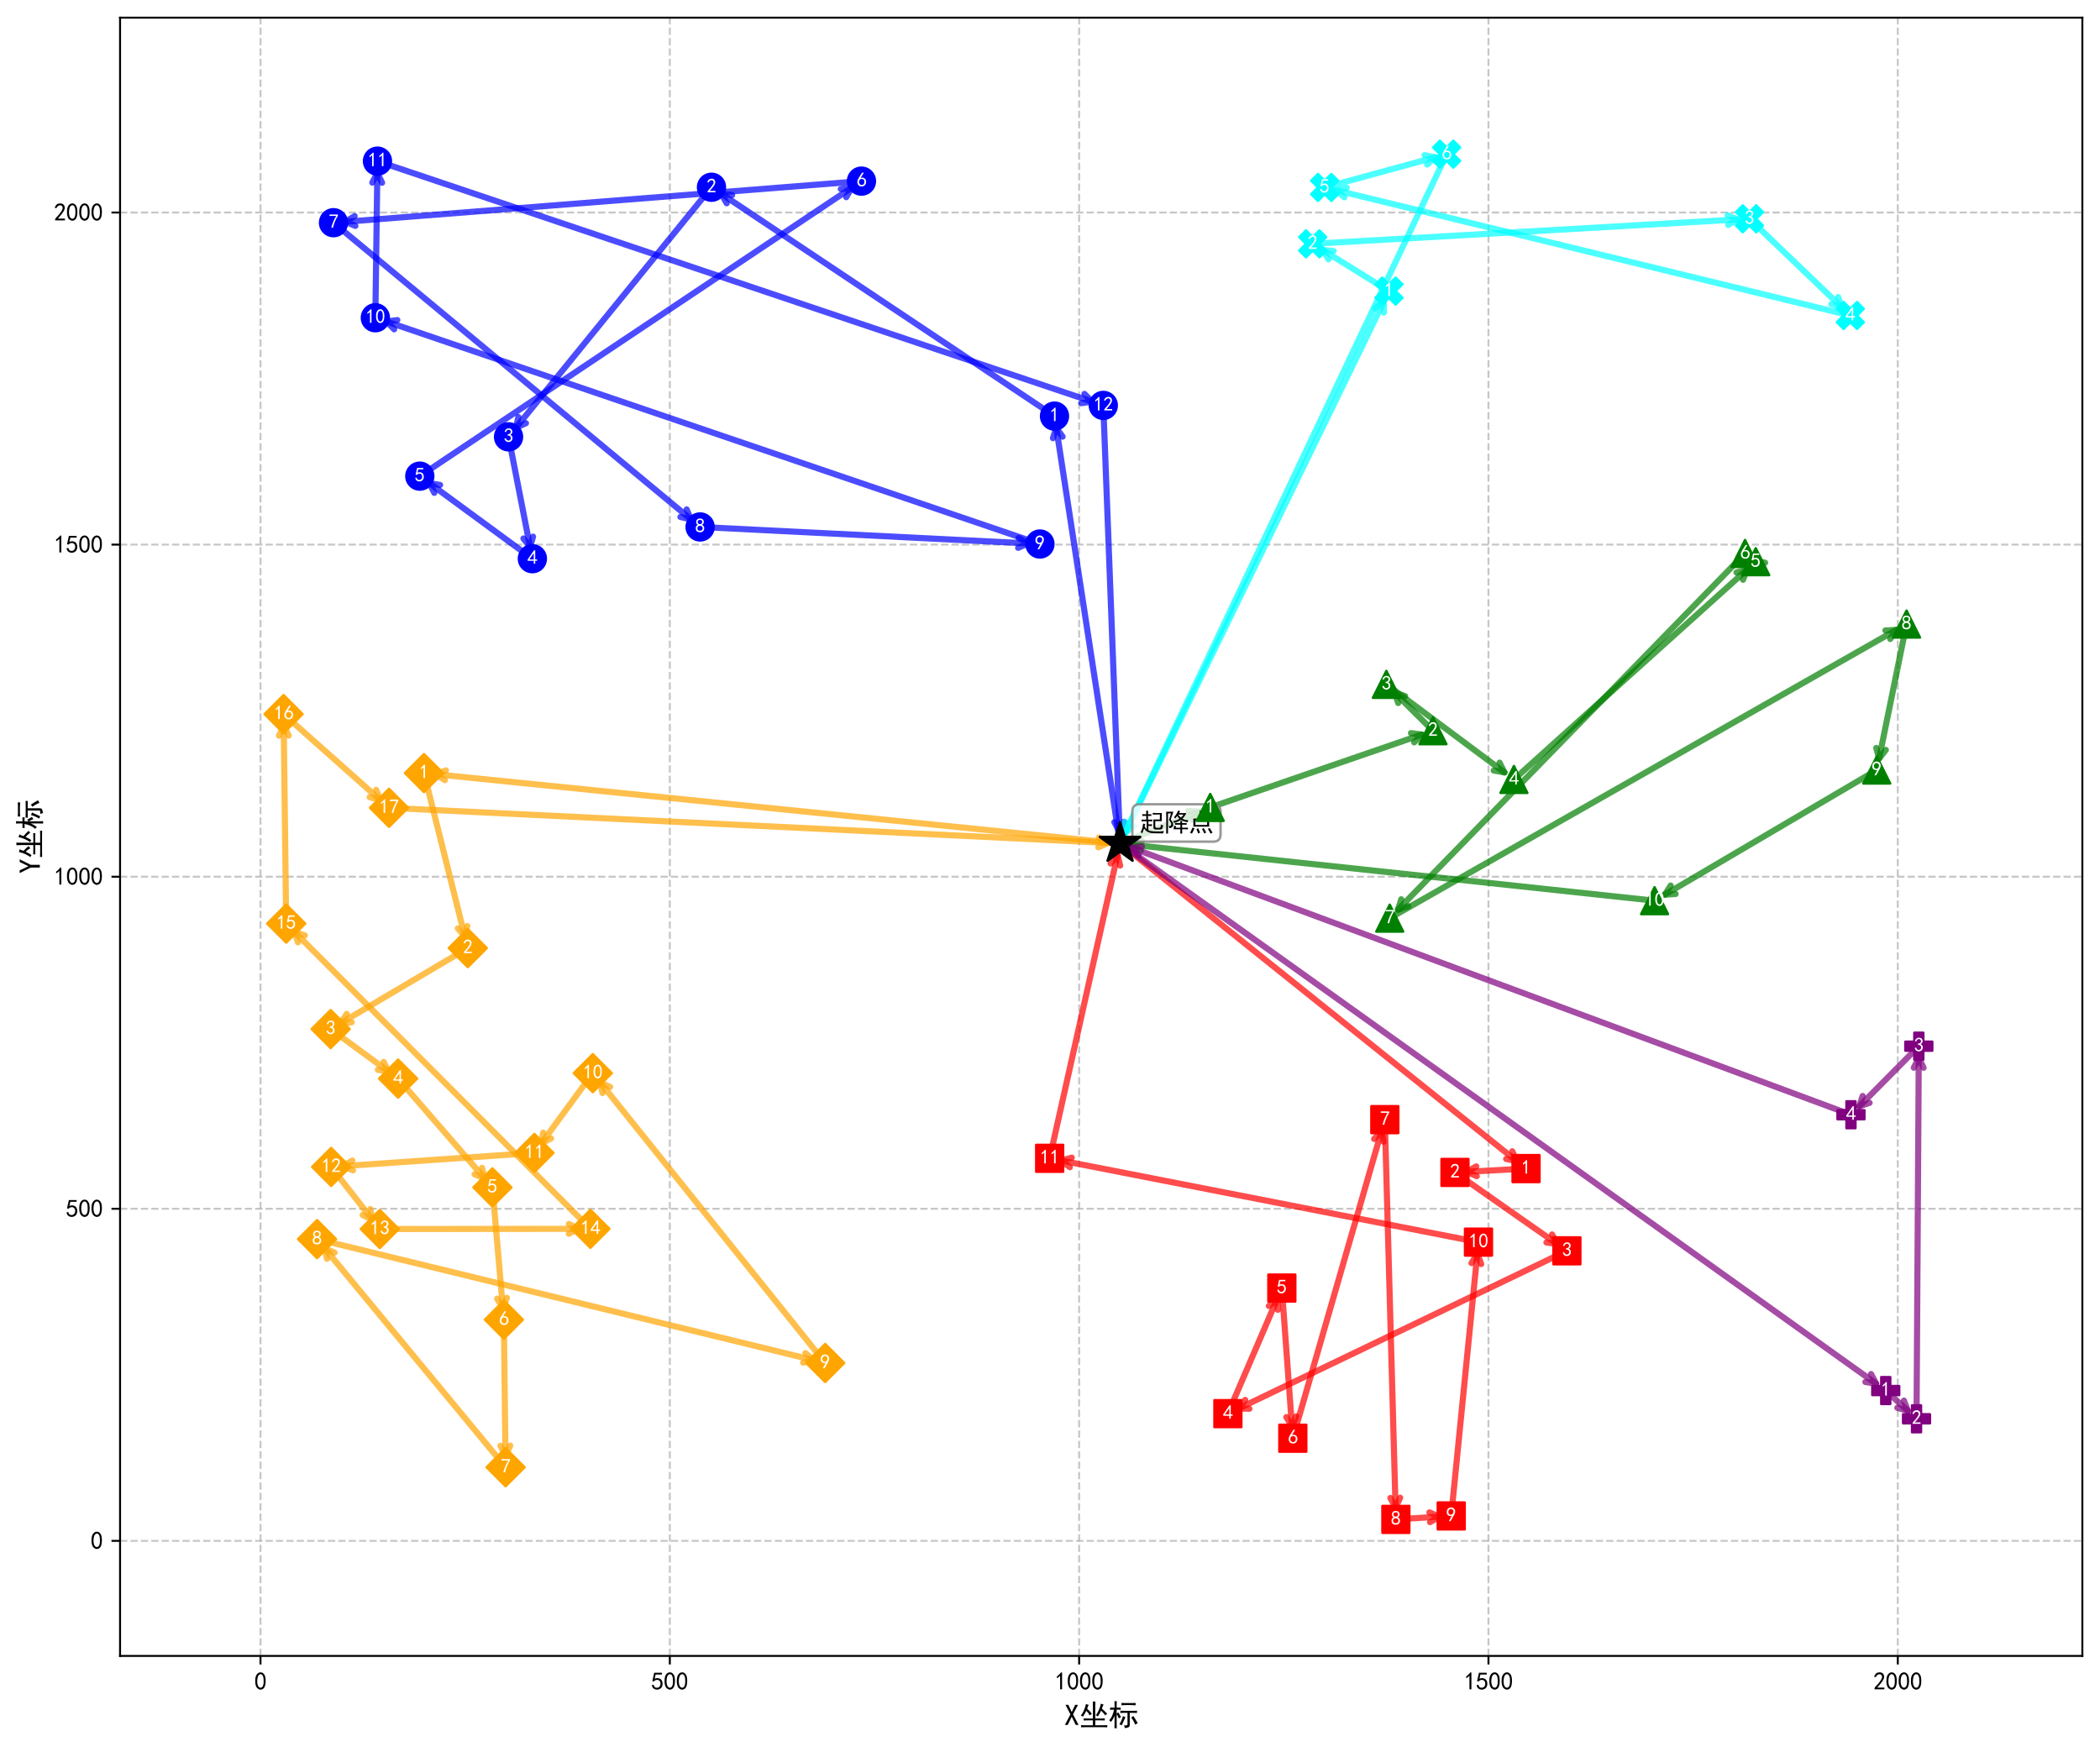<?xml version="1.0" encoding="utf-8" standalone="no"?>
<!DOCTYPE svg PUBLIC "-//W3C//DTD SVG 1.1//EN"
  "http://www.w3.org/Graphics/SVG/1.1/DTD/svg11.dtd">
<svg xmlns:xlink="http://www.w3.org/1999/xlink" width="856.765pt" height="712.77pt" viewBox="0 0 856.765 712.77" xmlns="http://www.w3.org/2000/svg" version="1.1">
 <defs>
  <style type="text/css">*{stroke-linejoin: round; stroke-linecap: butt}</style>
 </defs>
 <g id="figure_1">
  <g id="patch_1">
   <path d="M 0 712.77 
L 856.765 712.77 
L 856.765 0 
L 0 0 
z
" style="fill: #ffffff"/>
  </g>
  <g id="axes_1">
   <g id="patch_2">
    <path d="M 48.981 675.663 
L 849.565 675.663 
L 849.565 7.2 
L 48.981 7.2 
z
" style="fill: #ffffff"/>
   </g>
   <g id="matplotlib.axis_1">
    <g id="xtick_1">
     <g id="line2d_1">
      <path d="M 106.278 675.663 
L 106.278 7.2 
" clip-path="url(#pfc2e2bf912)" style="fill: none; stroke-dasharray: 2.96,1.28; stroke-dashoffset: 0; stroke: #b0b0b0; stroke-opacity: 0.7; stroke-width: 0.8"/>
     </g>
     <g id="line2d_2">
      <defs>
       <path id="m755bf0b0b1" d="M 0 0 
L 0 3.5 
" style="stroke: #000000; stroke-width: 0.8"/>
      </defs>
      <g>
       <use xlink:href="#m755bf0b0b1" x="106.278" y="675.663" style="stroke: #000000; stroke-width: 0.8"/>
      </g>
     </g>
     <g id="text_1">
      <!-- 0 -->
      <g transform="translate(103.778 689.538) scale(0.1 -0.1)">
       <defs>
        <path id="SimHei-30" d="M 225 2537 
Q 250 3200 412 3587 
Q 575 3975 875 4225 
Q 1175 4475 1612 4475 
Q 2050 4475 2375 4112 
Q 2700 3750 2800 3200 
Q 2900 2650 2862 1937 
Q 2825 1225 2612 775 
Q 2400 325 1975 150 
Q 1550 -25 1125 187 
Q 700 400 525 750 
Q 350 1100 275 1487 
Q 200 1875 225 2537 
z
M 750 2687 
Q 675 2000 800 1462 
Q 925 925 1212 700 
Q 1500 475 1800 612 
Q 2100 750 2237 1162 
Q 2375 1575 2375 2062 
Q 2375 2550 2337 2950 
Q 2300 3350 2112 3675 
Q 1925 4000 1612 4012 
Q 1300 4025 1062 3700 
Q 825 3375 750 2687 
z
" transform="scale(0.016)"/>
       </defs>
       <use xlink:href="#SimHei-30"/>
      </g>
     </g>
    </g>
    <g id="xtick_2">
     <g id="line2d_3">
      <path d="M 273.275 675.663 
L 273.275 7.2 
" clip-path="url(#pfc2e2bf912)" style="fill: none; stroke-dasharray: 2.96,1.28; stroke-dashoffset: 0; stroke: #b0b0b0; stroke-opacity: 0.7; stroke-width: 0.8"/>
     </g>
     <g id="line2d_4">
      <g>
       <use xlink:href="#m755bf0b0b1" x="273.275" y="675.663" style="stroke: #000000; stroke-width: 0.8"/>
      </g>
     </g>
     <g id="text_2">
      <!-- 500 -->
      <g transform="translate(265.775 689.538) scale(0.1 -0.1)">
       <defs>
        <path id="SimHei-35" d="M 550 1325 
Q 725 650 1150 575 
Q 1575 500 1837 662 
Q 2100 825 2212 1087 
Q 2325 1350 2312 1675 
Q 2300 2000 2137 2225 
Q 1975 2450 1725 2525 
Q 1475 2600 1162 2525 
Q 850 2450 650 2175 
L 225 2225 
Q 275 2375 700 4375 
L 2675 4375 
L 2675 3925 
L 1075 3925 
Q 950 3250 825 2850 
Q 1200 3025 1525 3012 
Q 1850 3000 2150 2862 
Q 2450 2725 2587 2487 
Q 2725 2250 2787 2012 
Q 2850 1775 2837 1500 
Q 2825 1225 2725 937 
Q 2625 650 2425 462 
Q 2225 275 1937 162 
Q 1650 50 1275 75 
Q 900 100 562 350 
Q 225 600 100 1200 
L 550 1325 
z
" transform="scale(0.016)"/>
       </defs>
       <use xlink:href="#SimHei-35"/>
       <use xlink:href="#SimHei-30" x="50"/>
       <use xlink:href="#SimHei-30" x="100"/>
      </g>
     </g>
    </g>
    <g id="xtick_3">
     <g id="line2d_5">
      <path d="M 440.272 675.663 
L 440.272 7.2 
" clip-path="url(#pfc2e2bf912)" style="fill: none; stroke-dasharray: 2.96,1.28; stroke-dashoffset: 0; stroke: #b0b0b0; stroke-opacity: 0.7; stroke-width: 0.8"/>
     </g>
     <g id="line2d_6">
      <g>
       <use xlink:href="#m755bf0b0b1" x="440.272" y="675.663" style="stroke: #000000; stroke-width: 0.8"/>
      </g>
     </g>
     <g id="text_3">
      <!-- 1000 -->
      <g transform="translate(430.272 689.538) scale(0.1 -0.1)">
       <defs>
        <path id="SimHei-31" d="M 1400 3600 
Q 1075 3275 575 2975 
L 575 3450 
Q 1200 3875 1600 4450 
L 1900 4450 
L 1900 150 
L 1400 150 
L 1400 3600 
z
" transform="scale(0.016)"/>
       </defs>
       <use xlink:href="#SimHei-31"/>
       <use xlink:href="#SimHei-30" x="50"/>
       <use xlink:href="#SimHei-30" x="100"/>
       <use xlink:href="#SimHei-30" x="150"/>
      </g>
     </g>
    </g>
    <g id="xtick_4">
     <g id="line2d_7">
      <path d="M 607.269 675.663 
L 607.269 7.2 
" clip-path="url(#pfc2e2bf912)" style="fill: none; stroke-dasharray: 2.96,1.28; stroke-dashoffset: 0; stroke: #b0b0b0; stroke-opacity: 0.7; stroke-width: 0.8"/>
     </g>
     <g id="line2d_8">
      <g>
       <use xlink:href="#m755bf0b0b1" x="607.269" y="675.663" style="stroke: #000000; stroke-width: 0.8"/>
      </g>
     </g>
     <g id="text_4">
      <!-- 1500 -->
      <g transform="translate(597.269 689.538) scale(0.1 -0.1)">
       <use xlink:href="#SimHei-31"/>
       <use xlink:href="#SimHei-35" x="50"/>
       <use xlink:href="#SimHei-30" x="100"/>
       <use xlink:href="#SimHei-30" x="150"/>
      </g>
     </g>
    </g>
    <g id="xtick_5">
     <g id="line2d_9">
      <path d="M 774.266 675.663 
L 774.266 7.2 
" clip-path="url(#pfc2e2bf912)" style="fill: none; stroke-dasharray: 2.96,1.28; stroke-dashoffset: 0; stroke: #b0b0b0; stroke-opacity: 0.7; stroke-width: 0.8"/>
     </g>
     <g id="line2d_10">
      <g>
       <use xlink:href="#m755bf0b0b1" x="774.266" y="675.663" style="stroke: #000000; stroke-width: 0.8"/>
      </g>
     </g>
     <g id="text_5">
      <!-- 2000 -->
      <g transform="translate(764.266 689.538) scale(0.1 -0.1)">
       <defs>
        <path id="SimHei-32" d="M 300 250 
Q 325 625 650 925 
Q 975 1225 1475 1862 
Q 1975 2500 2125 2850 
Q 2275 3200 2237 3450 
Q 2200 3700 2000 3862 
Q 1800 4025 1537 4000 
Q 1275 3975 1037 3800 
Q 800 3625 675 3275 
L 200 3350 
Q 400 3925 712 4187 
Q 1025 4450 1450 4475 
Q 1700 4500 1900 4462 
Q 2100 4425 2312 4287 
Q 2525 4150 2662 3875 
Q 2800 3600 2762 3212 
Q 2725 2825 2375 2287 
Q 2025 1750 1025 600 
L 2825 600 
L 2825 150 
L 300 150 
L 300 250 
z
" transform="scale(0.016)"/>
       </defs>
       <use xlink:href="#SimHei-32"/>
       <use xlink:href="#SimHei-30" x="50"/>
       <use xlink:href="#SimHei-30" x="100"/>
       <use xlink:href="#SimHei-30" x="150"/>
      </g>
     </g>
    </g>
    <g id="text_6">
     <!-- X坐标 -->
     <g transform="translate(434.273 704.07) scale(0.12 -0.12)">
      <defs>
       <path id="SimHei-58" d="M 3000 125 
L 2400 125 
L 1550 1875 
L 700 125 
L 100 125 
L 1275 2375 
L 225 4400 
L 825 4400 
L 1550 2850 
L 2275 4400 
L 2875 4400 
L 1825 2375 
L 3000 125 
z
" transform="scale(0.016)"/>
       <path id="SimHei-5750" d="M 3450 5100 
Q 3425 4675 3425 4150 
L 3425 1500 
L 4550 1500 
Q 4975 1500 5450 1525 
L 5450 1075 
Q 5000 1100 4500 1100 
L 3425 1100 
L 3425 50 
L 5075 50 
Q 5500 50 5975 75 
L 5975 -375 
Q 5525 -350 5075 -350 
L 1475 -350 
Q 925 -350 400 -375 
L 400 75 
Q 925 50 1475 50 
L 2925 50 
L 2925 1100 
L 2050 1100 
Q 1450 1100 950 1075 
L 950 1525 
Q 1450 1500 2050 1500 
L 2925 1500 
L 2925 4150 
Q 2925 4675 2900 5100 
L 3450 5100 
z
M 5200 4450 
Q 5050 4250 4825 3600 
Q 5200 3300 5975 2500 
Q 5775 2400 5575 2150 
Q 5075 2800 4650 3150 
Q 4375 2500 3975 1925 
Q 3725 2125 3525 2200 
Q 3875 2575 4212 3362 
Q 4550 4150 4600 4650 
Q 4900 4525 5200 4450 
z
M 350 2150 
Q 600 2375 950 3087 
Q 1300 3800 1450 4575 
Q 1625 4475 2050 4400 
Q 1950 4275 1862 4050 
Q 1775 3825 1700 3575 
Q 2400 2950 2700 2475 
Q 2425 2325 2250 2150 
Q 2025 2550 1887 2725 
Q 1750 2900 1500 3125 
Q 1250 2525 800 1875 
Q 575 2050 350 2150 
z
" transform="scale(0.016)"/>
       <path id="SimHei-6807" d="M 1275 4400 
Q 1275 4800 1250 5175 
L 1750 5175 
Q 1725 4825 1725 4400 
L 1725 3800 
Q 2125 3800 2575 3825 
L 2575 3350 
Q 2125 3375 1725 3375 
L 1725 2525 
Q 1900 2650 2075 2800 
Q 2400 2275 2650 1775 
Q 2375 1650 2175 1500 
Q 2025 2000 1725 2425 
L 1725 475 
Q 1725 -50 1750 -575 
L 1250 -575 
Q 1275 -25 1275 475 
L 1275 2100 
Q 1025 1400 500 750 
Q 350 950 125 1125 
Q 550 1550 812 2187 
Q 1075 2825 1150 3375 
Q 675 3375 325 3325 
L 325 3825 
Q 800 3800 1275 3800 
L 1275 4400 
z
M 5175 3125 
Q 5675 3125 6050 3150 
L 6050 2675 
Q 5675 2700 5275 2700 
L 4500 2700 
L 4500 175 
Q 4500 -225 4275 -350 
Q 4050 -475 3475 -550 
Q 3425 -250 3275 25 
Q 3775 25 3900 62 
Q 4025 100 4025 350 
L 4025 2700 
L 3400 2700 
Q 2775 2700 2500 2650 
L 2500 3150 
Q 2825 3125 3400 3125 
L 5175 3125 
z
M 4900 4775 
Q 5425 4775 5750 4800 
L 5750 4300 
Q 5275 4350 4750 4350 
L 3525 4350 
Q 3125 4350 2750 4300 
L 2750 4800 
Q 3100 4775 3525 4775 
L 4900 4775 
z
M 5275 2025 
Q 5825 1175 6200 500 
Q 5925 375 5650 200 
Q 5375 925 4825 1725 
Q 5075 1850 5275 2025 
z
M 3600 1775 
Q 3500 1625 3225 975 
Q 2950 325 2800 50 
Q 2575 175 2300 275 
Q 2625 775 2787 1187 
Q 2950 1600 3050 2000 
Q 3325 1875 3600 1775 
z
" transform="scale(0.016)"/>
      </defs>
      <use xlink:href="#SimHei-58"/>
      <use xlink:href="#SimHei-5750" x="50"/>
      <use xlink:href="#SimHei-6807" x="150"/>
     </g>
    </g>
   </g>
   <g id="matplotlib.axis_2">
    <g id="ytick_1">
     <g id="line2d_11">
      <path d="M 48.981 628.711 
L 849.565 628.711 
" clip-path="url(#pfc2e2bf912)" style="fill: none; stroke-dasharray: 2.96,1.28; stroke-dashoffset: 0; stroke: #b0b0b0; stroke-opacity: 0.7; stroke-width: 0.8"/>
     </g>
     <g id="line2d_12">
      <defs>
       <path id="mfc283c0f80" d="M 0 0 
L -3.5 0 
" style="stroke: #000000; stroke-width: 0.8"/>
      </defs>
      <g>
       <use xlink:href="#mfc283c0f80" x="48.981" y="628.711" style="stroke: #000000; stroke-width: 0.8"/>
      </g>
     </g>
     <g id="text_7">
      <!-- 0 -->
      <g transform="translate(36.981 632.149) scale(0.1 -0.1)">
       <use xlink:href="#SimHei-30"/>
      </g>
     </g>
    </g>
    <g id="ytick_2">
     <g id="line2d_13">
      <path d="M 48.981 493.215 
L 849.565 493.215 
" clip-path="url(#pfc2e2bf912)" style="fill: none; stroke-dasharray: 2.96,1.28; stroke-dashoffset: 0; stroke: #b0b0b0; stroke-opacity: 0.7; stroke-width: 0.8"/>
     </g>
     <g id="line2d_14">
      <g>
       <use xlink:href="#mfc283c0f80" x="48.981" y="493.215" style="stroke: #000000; stroke-width: 0.8"/>
      </g>
     </g>
     <g id="text_8">
      <!-- 500 -->
      <g transform="translate(26.981 496.652) scale(0.1 -0.1)">
       <use xlink:href="#SimHei-35"/>
       <use xlink:href="#SimHei-30" x="50"/>
       <use xlink:href="#SimHei-30" x="100"/>
      </g>
     </g>
    </g>
    <g id="ytick_3">
     <g id="line2d_15">
      <path d="M 48.981 357.718 
L 849.565 357.718 
" clip-path="url(#pfc2e2bf912)" style="fill: none; stroke-dasharray: 2.96,1.28; stroke-dashoffset: 0; stroke: #b0b0b0; stroke-opacity: 0.7; stroke-width: 0.8"/>
     </g>
     <g id="line2d_16">
      <g>
       <use xlink:href="#mfc283c0f80" x="48.981" y="357.718" style="stroke: #000000; stroke-width: 0.8"/>
      </g>
     </g>
     <g id="text_9">
      <!-- 1000 -->
      <g transform="translate(21.981 361.156) scale(0.1 -0.1)">
       <use xlink:href="#SimHei-31"/>
       <use xlink:href="#SimHei-30" x="50"/>
       <use xlink:href="#SimHei-30" x="100"/>
       <use xlink:href="#SimHei-30" x="150"/>
      </g>
     </g>
    </g>
    <g id="ytick_4">
     <g id="line2d_17">
      <path d="M 48.981 222.222 
L 849.565 222.222 
" clip-path="url(#pfc2e2bf912)" style="fill: none; stroke-dasharray: 2.96,1.28; stroke-dashoffset: 0; stroke: #b0b0b0; stroke-opacity: 0.7; stroke-width: 0.8"/>
     </g>
     <g id="line2d_18">
      <g>
       <use xlink:href="#mfc283c0f80" x="48.981" y="222.222" style="stroke: #000000; stroke-width: 0.8"/>
      </g>
     </g>
     <g id="text_10">
      <!-- 1500 -->
      <g transform="translate(21.981 225.659) scale(0.1 -0.1)">
       <use xlink:href="#SimHei-31"/>
       <use xlink:href="#SimHei-35" x="50"/>
       <use xlink:href="#SimHei-30" x="100"/>
       <use xlink:href="#SimHei-30" x="150"/>
      </g>
     </g>
    </g>
    <g id="ytick_5">
     <g id="line2d_19">
      <path d="M 48.981 86.726 
L 849.565 86.726 
" clip-path="url(#pfc2e2bf912)" style="fill: none; stroke-dasharray: 2.96,1.28; stroke-dashoffset: 0; stroke: #b0b0b0; stroke-opacity: 0.7; stroke-width: 0.8"/>
     </g>
     <g id="line2d_20">
      <g>
       <use xlink:href="#mfc283c0f80" x="48.981" y="86.726" style="stroke: #000000; stroke-width: 0.8"/>
      </g>
     </g>
     <g id="text_11">
      <!-- 2000 -->
      <g transform="translate(21.981 90.163) scale(0.1 -0.1)">
       <use xlink:href="#SimHei-32"/>
       <use xlink:href="#SimHei-30" x="50"/>
       <use xlink:href="#SimHei-30" x="100"/>
       <use xlink:href="#SimHei-30" x="150"/>
      </g>
     </g>
    </g>
    <g id="text_12">
     <!-- Y坐标 -->
     <g transform="translate(16.481 356.432) rotate(-90) scale(0.12 -0.12)">
      <defs>
       <path id="SimHei-59" d="M 3025 4400 
L 1850 2050 
L 1850 125 
L 1275 125 
L 1275 2050 
L 100 4400 
L 675 4400 
L 1550 2575 
L 1575 2575 
L 2450 4400 
L 3025 4400 
z
" transform="scale(0.016)"/>
      </defs>
      <use xlink:href="#SimHei-59"/>
      <use xlink:href="#SimHei-5750" x="50"/>
      <use xlink:href="#SimHei-6807" x="150"/>
     </g>
    </g>
   </g>
   <g id="patch_3">
    <path d="M 48.981 675.663 
L 48.981 7.2 
" style="fill: none; stroke: #000000; stroke-width: 0.8; stroke-linejoin: miter; stroke-linecap: square"/>
   </g>
   <g id="patch_4">
    <path d="M 849.565 675.663 
L 849.565 7.2 
" style="fill: none; stroke: #000000; stroke-width: 0.8; stroke-linejoin: miter; stroke-linecap: square"/>
   </g>
   <g id="patch_5">
    <path d="M 48.981 675.663 
L 849.565 675.663 
" style="fill: none; stroke: #000000; stroke-width: 0.8; stroke-linejoin: miter; stroke-linecap: square"/>
   </g>
   <g id="patch_6">
    <path d="M 48.981 7.2 
L 849.565 7.2 
" style="fill: none; stroke: #000000; stroke-width: 0.8; stroke-linejoin: miter; stroke-linecap: square"/>
   </g>
   <g id="patch_7">
    <path d="M 456.668 342.192 
Q 443.595 256.976 430.946 174.523 
" style="fill: none; opacity: 0.7; stroke: #0000ff; stroke-width: 2.5; stroke-linecap: round"/>
    <path d="M 429.575 178.78 
L 430.946 174.523 
L 433.529 178.174 
" style="fill: none; opacity: 0.7; stroke: #0000ff; stroke-width: 2.5; stroke-linecap: round"/>
   </g>
   <g id="patch_8">
    <path d="M 428.555 168.675 
Q 360.248 123.093 294.265 79.063 
" style="fill: none; opacity: 0.7; stroke: #0000ff; stroke-width: 2.5; stroke-linecap: round"/>
    <path d="M 296.482 82.947 
L 294.265 79.063 
L 298.702 79.62 
" style="fill: none; opacity: 0.7; stroke: #0000ff; stroke-width: 2.5; stroke-linecap: round"/>
   </g>
   <g id="patch_9">
    <path d="M 289.014 77.952 
Q 248.877 127.32 210.503 174.519 
" style="fill: none; opacity: 0.7; stroke: #0000ff; stroke-width: 2.5; stroke-linecap: round"/>
    <path d="M 214.578 172.677 
L 210.503 174.519 
L 211.474 170.154 
" style="fill: none; opacity: 0.7; stroke: #0000ff; stroke-width: 2.5; stroke-linecap: round"/>
   </g>
   <g id="patch_10">
    <path d="M 207.862 180.204 
Q 212.338 203.104 216.278 223.262 
" style="fill: none; opacity: 0.7; stroke: #0000ff; stroke-width: 2.5; stroke-linecap: round"/>
    <path d="M 217.473 218.953 
L 216.278 223.262 
L 213.548 219.72 
" style="fill: none; opacity: 0.7; stroke: #0000ff; stroke-width: 2.5; stroke-linecap: round"/>
   </g>
   <g id="patch_11">
    <path d="M 215.586 226.785 
Q 194.237 211.126 175.142 197.12 
" style="fill: none; opacity: 0.7; stroke: #0000ff; stroke-width: 2.5; stroke-linecap: round"/>
    <path d="M 177.184 201.099 
L 175.142 197.12 
L 179.55 197.873 
" style="fill: none; opacity: 0.7; stroke: #0000ff; stroke-width: 2.5; stroke-linecap: round"/>
   </g>
   <g id="patch_12">
    <path d="M 172.937 193.171 
Q 261.367 134.095 347.474 76.572 
" style="fill: none; opacity: 0.7; stroke: #0000ff; stroke-width: 2.5; stroke-linecap: round"/>
    <path d="M 343.037 77.131 
L 347.474 76.572 
L 345.259 80.457 
" style="fill: none; opacity: 0.7; stroke: #0000ff; stroke-width: 2.5; stroke-linecap: round"/>
   </g>
   <g id="patch_13">
    <path d="M 349.468 74.065 
Q 243.767 82.39 140.853 90.495 
" style="fill: none; opacity: 0.7; stroke: #0000ff; stroke-width: 2.5; stroke-linecap: round"/>
    <path d="M 144.997 92.175 
L 140.853 90.495 
L 144.683 88.187 
" style="fill: none; opacity: 0.7; stroke: #0000ff; stroke-width: 2.5; stroke-linecap: round"/>
   </g>
   <g id="patch_14">
    <path d="M 137.611 92.15 
Q 210.853 152.944 281.944 211.952 
" style="fill: none; opacity: 0.7; stroke: #0000ff; stroke-width: 2.5; stroke-linecap: round"/>
    <path d="M 280.143 207.858 
L 281.944 211.952 
L 277.589 210.936 
" style="fill: none; opacity: 0.7; stroke: #0000ff; stroke-width: 2.5; stroke-linecap: round"/>
   </g>
   <g id="patch_15">
    <path d="M 287.634 215.114 
Q 354.955 218.496 419.485 221.738 
" style="fill: none; opacity: 0.7; stroke: #0000ff; stroke-width: 2.5; stroke-linecap: round"/>
    <path d="M 415.59 219.539 
L 419.485 221.738 
L 415.389 223.534 
" style="fill: none; opacity: 0.7; stroke: #0000ff; stroke-width: 2.5; stroke-linecap: round"/>
   </g>
   <g id="patch_16">
    <path d="M 422.383 221.334 
Q 288.707 175.815 157.677 131.197 
" style="fill: none; opacity: 0.7; stroke: #0000ff; stroke-width: 2.5; stroke-linecap: round"/>
    <path d="M 160.819 134.379 
L 157.677 131.197 
L 162.108 130.593 
" style="fill: none; opacity: 0.7; stroke: #0000ff; stroke-width: 2.5; stroke-linecap: round"/>
   </g>
   <g id="patch_17">
    <path d="M 153.164 127.65 
Q 153.571 97.7 153.94 70.544 
" style="fill: none; opacity: 0.7; stroke: #0000ff; stroke-width: 2.5; stroke-linecap: round"/>
    <path d="M 151.886 74.517 
L 153.94 70.544 
L 155.886 74.571 
" style="fill: none; opacity: 0.7; stroke: #0000ff; stroke-width: 2.5; stroke-linecap: round"/>
   </g>
   <g id="patch_18">
    <path d="M 155.899 66.388 
Q 302.062 115.585 445.577 163.891 
" style="fill: none; opacity: 0.7; stroke: #0000ff; stroke-width: 2.5; stroke-linecap: round"/>
    <path d="M 442.424 160.719 
L 445.577 163.891 
L 441.148 164.51 
" style="fill: none; opacity: 0.7; stroke: #0000ff; stroke-width: 2.5; stroke-linecap: round"/>
   </g>
   <g id="patch_19">
    <path d="M 450.201 167.421 
Q 453.548 254.796 456.788 339.377 
" style="fill: none; opacity: 0.7; stroke: #0000ff; stroke-width: 2.5; stroke-linecap: round"/>
    <path d="M 458.633 335.304 
L 456.788 339.377 
L 454.636 335.457 
" style="fill: none; opacity: 0.7; stroke: #0000ff; stroke-width: 2.5; stroke-linecap: round"/>
   </g>
   <g id="patch_20">
    <path d="M 458.531 345.418 
Q 539.785 410.494 618.858 473.823 
" style="fill: none; opacity: 0.7; stroke: #ff0000; stroke-width: 2.5; stroke-linecap: round"/>
    <path d="M 616.986 469.762 
L 618.858 473.823 
L 614.485 472.884 
" style="fill: none; opacity: 0.7; stroke: #ff0000; stroke-width: 2.5; stroke-linecap: round"/>
   </g>
   <g id="patch_21">
    <path d="M 620.6 476.928 
Q 608.104 477.606 598.399 478.132 
" style="fill: none; opacity: 0.7; stroke: #ff0000; stroke-width: 2.5; stroke-linecap: round"/>
    <path d="M 602.502 479.912 
L 598.399 478.132 
L 602.285 475.918 
" style="fill: none; opacity: 0.7; stroke: #ff0000; stroke-width: 2.5; stroke-linecap: round"/>
   </g>
   <g id="patch_22">
    <path d="M 595.244 479.537 
Q 616.437 494.38 635.34 507.619 
" style="fill: none; opacity: 0.7; stroke: #ff0000; stroke-width: 2.5; stroke-linecap: round"/>
    <path d="M 633.211 503.686 
L 635.34 507.619 
L 630.916 506.963 
" style="fill: none; opacity: 0.7; stroke: #ff0000; stroke-width: 2.5; stroke-linecap: round"/>
   </g>
   <g id="patch_23">
    <path d="M 637.463 511.235 
Q 570.113 543.592 505.282 574.739 
" style="fill: none; opacity: 0.7; stroke: #ff0000; stroke-width: 2.5; stroke-linecap: round"/>
    <path d="M 509.753 574.81 
L 505.282 574.739 
L 508.021 571.204 
" style="fill: none; opacity: 0.7; stroke: #ff0000; stroke-width: 2.5; stroke-linecap: round"/>
   </g>
   <g id="patch_24">
    <path d="M 501.747 574.98 
Q 511.964 551.194 521.077 529.976 
" style="fill: none; opacity: 0.7; stroke: #ff0000; stroke-width: 2.5; stroke-linecap: round"/>
    <path d="M 517.661 532.862 
L 521.077 529.976 
L 521.336 534.441 
" style="fill: none; opacity: 0.7; stroke: #ff0000; stroke-width: 2.5; stroke-linecap: round"/>
   </g>
   <g id="patch_25">
    <path d="M 523.114 527.565 
Q 525.206 556.207 527.095 582.062 
" style="fill: none; opacity: 0.7; stroke: #ff0000; stroke-width: 2.5; stroke-linecap: round"/>
    <path d="M 528.798 577.927 
L 527.095 582.062 
L 524.809 578.218 
" style="fill: none; opacity: 0.7; stroke: #ff0000; stroke-width: 2.5; stroke-linecap: round"/>
   </g>
   <g id="patch_26">
    <path d="M 528 584.919 
Q 546.215 521.843 563.655 461.452 
" style="fill: none; opacity: 0.7; stroke: #ff0000; stroke-width: 2.5; stroke-linecap: round"/>
    <path d="M 560.624 464.74 
L 563.655 461.452 
L 564.467 465.85 
" style="fill: none; opacity: 0.7; stroke: #ff0000; stroke-width: 2.5; stroke-linecap: round"/>
   </g>
   <g id="patch_27">
    <path d="M 565.04 458.844 
Q 567.24 538.4 569.362 615.163 
" style="fill: none; opacity: 0.7; stroke: #ff0000; stroke-width: 2.5; stroke-linecap: round"/>
    <path d="M 571.25 611.109 
L 569.362 615.163 
L 567.252 611.22 
" style="fill: none; opacity: 0.7; stroke: #ff0000; stroke-width: 2.5; stroke-linecap: round"/>
   </g>
   <g id="patch_28">
    <path d="M 571.492 619.833 
Q 580.784 619.254 587.285 618.848 
" style="fill: none; opacity: 0.7; stroke: #ff0000; stroke-width: 2.5; stroke-linecap: round"/>
    <path d="M 583.168 617.101 
L 587.285 618.848 
L 583.418 621.093 
" style="fill: none; opacity: 0.7; stroke: #ff0000; stroke-width: 2.5; stroke-linecap: round"/>
   </g>
   <g id="patch_29">
    <path d="M 592.27 616.561 
Q 597.633 562.686 602.719 511.593 
" style="fill: none; opacity: 0.7; stroke: #ff0000; stroke-width: 2.5; stroke-linecap: round"/>
    <path d="M 600.332 515.375 
L 602.719 511.593 
L 604.313 515.771 
" style="fill: none; opacity: 0.7; stroke: #ff0000; stroke-width: 2.5; stroke-linecap: round"/>
   </g>
   <g id="patch_30">
    <path d="M 601.232 506.435 
Q 515.721 489.719 432.952 473.539 
" style="fill: none; opacity: 0.7; stroke: #ff0000; stroke-width: 2.5; stroke-linecap: round"/>
    <path d="M 436.494 476.269 
L 432.952 473.539 
L 437.262 472.344 
" style="fill: none; opacity: 0.7; stroke: #ff0000; stroke-width: 2.5; stroke-linecap: round"/>
   </g>
   <g id="patch_31">
    <path d="M 428.684 470.671 
Q 442.61 408.395 455.926 348.846 
" style="fill: none; opacity: 0.7; stroke: #ff0000; stroke-width: 2.5; stroke-linecap: round"/>
    <path d="M 453.101 352.313 
L 455.926 348.846 
L 457.005 353.186 
" style="fill: none; opacity: 0.7; stroke: #ff0000; stroke-width: 2.5; stroke-linecap: round"/>
   </g>
   <g id="patch_32">
    <path d="M 458.825 343.427 
Q 475.358 336.811 489.295 331.234 
" style="fill: none; opacity: 0.7; stroke: #008000; stroke-width: 2.5; stroke-linecap: round"/>
    <path d="M 484.838 330.863 
L 489.295 331.234 
L 486.324 334.577 
" style="fill: none; opacity: 0.7; stroke: #008000; stroke-width: 2.5; stroke-linecap: round"/>
   </g>
   <g id="patch_33">
    <path d="M 495.633 328.803 
Q 539.182 313.805 580.088 299.716 
" style="fill: none; opacity: 0.7; stroke: #008000; stroke-width: 2.5; stroke-linecap: round"/>
    <path d="M 575.655 299.128 
L 580.088 299.716 
L 576.958 302.91 
" style="fill: none; opacity: 0.7; stroke: #008000; stroke-width: 2.5; stroke-linecap: round"/>
   </g>
   <g id="patch_34">
    <path d="M 583.207 296.743 
Q 575.123 288.697 569.02 282.623 
" style="fill: none; opacity: 0.7; stroke: #008000; stroke-width: 2.5; stroke-linecap: round"/>
    <path d="M 570.444 286.862 
L 569.02 282.623 
L 573.266 284.027 
" style="fill: none; opacity: 0.7; stroke: #008000; stroke-width: 2.5; stroke-linecap: round"/>
   </g>
   <g id="patch_35">
    <path d="M 567.224 280.435 
Q 591.638 298.642 613.812 315.178 
" style="fill: none; opacity: 0.7; stroke: #008000; stroke-width: 2.5; stroke-linecap: round"/>
    <path d="M 611.801 311.184 
L 613.812 315.178 
L 609.41 314.39 
" style="fill: none; opacity: 0.7; stroke: #008000; stroke-width: 2.5; stroke-linecap: round"/>
   </g>
   <g id="patch_36">
    <path d="M 619.14 316.708 
Q 666.986 273.616 712.755 232.395 
" style="fill: none; opacity: 0.7; stroke: #008000; stroke-width: 2.5; stroke-linecap: round"/>
    <path d="M 708.444 233.586 
L 712.755 232.395 
L 711.121 236.558 
" style="fill: none; opacity: 0.7; stroke: #008000; stroke-width: 2.5; stroke-linecap: round"/>
   </g>
   <g id="patch_37">
    <path d="M 714.73 227.967 
Q 714.13 227.506 715.747 228.748 
" style="fill: none; opacity: 0.7; stroke: #008000; stroke-width: 2.5; stroke-linecap: round"/>
    <path d="M 717.701 232.77 
L 715.747 228.748 
L 720.137 229.598 
" style="fill: none; opacity: 0.7; stroke: #008000; stroke-width: 2.5; stroke-linecap: round"/>
   </g>
   <g id="patch_38">
    <path d="M 710.547 227.259 
Q 639.466 300.227 570.335 371.194 
" style="fill: none; opacity: 0.7; stroke: #008000; stroke-width: 2.5; stroke-linecap: round"/>
    <path d="M 574.559 369.724 
L 570.335 371.194 
L 571.693 366.933 
" style="fill: none; opacity: 0.7; stroke: #008000; stroke-width: 2.5; stroke-linecap: round"/>
   </g>
   <g id="patch_39">
    <path d="M 568.73 373.638 
Q 672.415 314.63 773.671 257.005 
" style="fill: none; opacity: 0.7; stroke: #008000; stroke-width: 2.5; stroke-linecap: round"/>
    <path d="M 769.206 257.245 
L 773.671 257.005 
L 771.184 260.722 
" style="fill: none; opacity: 0.7; stroke: #008000; stroke-width: 2.5; stroke-linecap: round"/>
   </g>
   <g id="patch_40">
    <path d="M 777.44 256.592 
Q 771.761 284.415 766.641 309.5 
" style="fill: none; opacity: 0.7; stroke: #008000; stroke-width: 2.5; stroke-linecap: round"/>
    <path d="M 769.4 305.981 
L 766.641 309.5 
L 765.481 305.181 
" style="fill: none; opacity: 0.7; stroke: #008000; stroke-width: 2.5; stroke-linecap: round"/>
   </g>
   <g id="patch_41">
    <path d="M 763.959 315.21 
Q 720.359 340.849 679.169 365.071 
" style="fill: none; opacity: 0.7; stroke: #008000; stroke-width: 2.5; stroke-linecap: round"/>
    <path d="M 683.631 364.767 
L 679.169 365.071 
L 681.603 361.319 
" style="fill: none; opacity: 0.7; stroke: #008000; stroke-width: 2.5; stroke-linecap: round"/>
   </g>
   <g id="patch_42">
    <path d="M 673.05 367.289 
Q 566.005 355.835 461.739 344.679 
" style="fill: none; opacity: 0.7; stroke: #008000; stroke-width: 2.5; stroke-linecap: round"/>
    <path d="M 465.503 347.093 
L 461.739 344.679 
L 465.929 343.116 
" style="fill: none; opacity: 0.7; stroke: #008000; stroke-width: 2.5; stroke-linecap: round"/>
   </g>
   <g id="patch_43">
    <path d="M 454.982 343.968 
Q 314.976 329.806 177.75 315.926 
" style="fill: none; opacity: 0.7; stroke: #ffa500; stroke-width: 2.5; stroke-linecap: round"/>
    <path d="M 181.528 318.319 
L 177.75 315.926 
L 181.931 314.339 
" style="fill: none; opacity: 0.7; stroke: #ffa500; stroke-width: 2.5; stroke-linecap: round"/>
   </g>
   <g id="patch_44">
    <path d="M 173.462 317.383 
Q 181.911 351.148 189.682 382.201 
" style="fill: none; opacity: 0.7; stroke: #ffa500; stroke-width: 2.5; stroke-linecap: round"/>
    <path d="M 190.651 377.835 
L 189.682 382.201 
L 186.771 378.806 
" style="fill: none; opacity: 0.7; stroke: #ffa500; stroke-width: 2.5; stroke-linecap: round"/>
   </g>
   <g id="patch_45">
    <path d="M 189.121 387.868 
Q 162.873 403.367 139.032 417.445 
" style="fill: none; opacity: 0.7; stroke: #ffa500; stroke-width: 2.5; stroke-linecap: round"/>
    <path d="M 143.493 417.133 
L 139.032 417.445 
L 141.46 413.689 
" style="fill: none; opacity: 0.7; stroke: #ffa500; stroke-width: 2.5; stroke-linecap: round"/>
   </g>
   <g id="patch_46">
    <path d="M 136.51 421.066 
Q 148.661 429.992 158.56 437.263 
" style="fill: none; opacity: 0.7; stroke: #ffa500; stroke-width: 2.5; stroke-linecap: round"/>
    <path d="M 156.52 433.283 
L 158.56 437.263 
L 154.152 436.507 
" style="fill: none; opacity: 0.7; stroke: #ffa500; stroke-width: 2.5; stroke-linecap: round"/>
   </g>
   <g id="patch_47">
    <path d="M 163.73 441.609 
Q 181.66 462.294 197.759 480.867 
" style="fill: none; opacity: 0.7; stroke: #ffa500; stroke-width: 2.5; stroke-linecap: round"/>
    <path d="M 196.65 476.534 
L 197.759 480.867 
L 193.627 479.154 
" style="fill: none; opacity: 0.7; stroke: #ffa500; stroke-width: 2.5; stroke-linecap: round"/>
   </g>
   <g id="patch_48">
    <path d="M 201.071 486.482 
Q 203.237 511.482 205.161 533.696 
" style="fill: none; opacity: 0.7; stroke: #ffa500; stroke-width: 2.5; stroke-linecap: round"/>
    <path d="M 206.808 529.539 
L 205.161 533.696 
L 202.823 529.884 
" style="fill: none; opacity: 0.7; stroke: #ffa500; stroke-width: 2.5; stroke-linecap: round"/>
   </g>
   <g id="patch_49">
    <path d="M 205.598 540.474 
Q 205.925 568.579 206.22 593.89 
" style="fill: none; opacity: 0.7; stroke: #ffa500; stroke-width: 2.5; stroke-linecap: round"/>
    <path d="M 208.173 589.867 
L 206.22 593.89 
L 204.173 589.914 
" style="fill: none; opacity: 0.7; stroke: #ffa500; stroke-width: 2.5; stroke-linecap: round"/>
   </g>
   <g id="patch_50">
    <path d="M 205.001 597.143 
Q 167.815 552.141 132.409 509.293 
" style="fill: none; opacity: 0.7; stroke: #ffa500; stroke-width: 2.5; stroke-linecap: round"/>
    <path d="M 133.415 513.651 
L 132.409 509.293 
L 136.499 511.103 
" style="fill: none; opacity: 0.7; stroke: #ffa500; stroke-width: 2.5; stroke-linecap: round"/>
   </g>
   <g id="patch_51">
    <path d="M 131.302 506.073 
Q 233.012 530.869 332.005 555.003 
" style="fill: none; opacity: 0.7; stroke: #ffa500; stroke-width: 2.5; stroke-linecap: round"/>
    <path d="M 328.593 552.112 
L 332.005 555.003 
L 327.646 555.999 
" style="fill: none; opacity: 0.7; stroke: #ffa500; stroke-width: 2.5; stroke-linecap: round"/>
   </g>
   <g id="patch_52">
    <path d="M 335.414 554.577 
Q 289.257 497.009 244.848 441.622 
" style="fill: none; opacity: 0.7; stroke: #ffa500; stroke-width: 2.5; stroke-linecap: round"/>
    <path d="M 245.79 445.994 
L 244.848 441.622 
L 248.911 443.492 
" style="fill: none; opacity: 0.7; stroke: #ffa500; stroke-width: 2.5; stroke-linecap: round"/>
   </g>
   <g id="patch_53">
    <path d="M 240.663 439.495 
Q 229.937 454.154 220.862 466.556 
" style="fill: none; opacity: 0.7; stroke: #ffa500; stroke-width: 2.5; stroke-linecap: round"/>
    <path d="M 224.838 464.509 
L 220.862 466.556 
L 221.61 462.147 
" style="fill: none; opacity: 0.7; stroke: #ffa500; stroke-width: 2.5; stroke-linecap: round"/>
   </g>
   <g id="patch_54">
    <path d="M 216.035 470.562 
Q 176.564 473.283 139.881 475.813 
" style="fill: none; opacity: 0.7; stroke: #ffa500; stroke-width: 2.5; stroke-linecap: round"/>
    <path d="M 144.009 477.533 
L 139.881 475.813 
L 143.734 473.542 
" style="fill: none; opacity: 0.7; stroke: #ffa500; stroke-width: 2.5; stroke-linecap: round"/>
   </g>
   <g id="patch_55">
    <path d="M 136.334 477.717 
Q 145.021 488.811 151.984 497.704 
" style="fill: none; opacity: 0.7; stroke: #ffa500; stroke-width: 2.5; stroke-linecap: round"/>
    <path d="M 151.093 493.322 
L 151.984 497.704 
L 147.944 495.788 
" style="fill: none; opacity: 0.7; stroke: #ffa500; stroke-width: 2.5; stroke-linecap: round"/>
   </g>
   <g id="patch_56">
    <path d="M 156.942 501.478 
Q 197.909 501.439 236.082 501.403 
" style="fill: none; opacity: 0.7; stroke: #ffa500; stroke-width: 2.5; stroke-linecap: round"/>
    <path d="M 232.08 499.407 
L 236.082 501.403 
L 232.084 503.407 
" style="fill: none; opacity: 0.7; stroke: #ffa500; stroke-width: 2.5; stroke-linecap: round"/>
   </g>
   <g id="patch_57">
    <path d="M 239.467 499.983 
Q 178.823 439.126 120.152 380.249 
" style="fill: none; opacity: 0.7; stroke: #ffa500; stroke-width: 2.5; stroke-linecap: round"/>
    <path d="M 121.559 384.494 
L 120.152 380.249 
L 124.392 381.671 
" style="fill: none; opacity: 0.7; stroke: #ffa500; stroke-width: 2.5; stroke-linecap: round"/>
   </g>
   <g id="patch_58">
    <path d="M 116.74 374.85 
Q 116.231 334.114 115.756 296.174 
" style="fill: none; opacity: 0.7; stroke: #ffa500; stroke-width: 2.5; stroke-linecap: round"/>
    <path d="M 113.807 300.199 
L 115.756 296.174 
L 117.806 300.149 
" style="fill: none; opacity: 0.7; stroke: #ffa500; stroke-width: 2.5; stroke-linecap: round"/>
   </g>
   <g id="patch_59">
    <path d="M 117.191 292.707 
Q 137.206 310.498 155.133 326.433 
" style="fill: none; opacity: 0.7; stroke: #ffa500; stroke-width: 2.5; stroke-linecap: round"/>
    <path d="M 153.472 322.28 
L 155.133 326.433 
L 150.815 325.27 
" style="fill: none; opacity: 0.7; stroke: #ffa500; stroke-width: 2.5; stroke-linecap: round"/>
   </g>
   <g id="patch_60">
    <path d="M 160.713 329.714 
Q 307.845 336.893 452.186 343.935 
" style="fill: none; opacity: 0.7; stroke: #ffa500; stroke-width: 2.5; stroke-linecap: round"/>
    <path d="M 448.288 341.743 
L 452.186 343.935 
L 448.093 345.738 
" style="fill: none; opacity: 0.7; stroke: #ffa500; stroke-width: 2.5; stroke-linecap: round"/>
   </g>
   <g id="patch_61">
    <path d="M 458.599 345.332 
Q 613.163 455.777 765.453 564.597 
" style="fill: none; opacity: 0.7; stroke: #800080; stroke-width: 2.5; stroke-linecap: round"/>
    <path d="M 763.361 560.644 
L 765.453 564.597 
L 761.036 563.898 
" style="fill: none; opacity: 0.7; stroke: #800080; stroke-width: 2.5; stroke-linecap: round"/>
   </g>
   <g id="patch_62">
    <path d="M 770.831 568.738 
Q 775.635 573.144 778.38 575.661 
" style="fill: none; opacity: 0.7; stroke: #800080; stroke-width: 2.5; stroke-linecap: round"/>
    <path d="M 776.783 571.483 
L 778.38 575.661 
L 774.08 574.431 
" style="fill: none; opacity: 0.7; stroke: #800080; stroke-width: 2.5; stroke-linecap: round"/>
   </g>
   <g id="patch_63">
    <path d="M 781.927 576.903 
Q 782.382 502.89 782.82 431.672 
" style="fill: none; opacity: 0.7; stroke: #800080; stroke-width: 2.5; stroke-linecap: round"/>
    <path d="M 780.795 435.659 
L 782.82 431.672 
L 784.795 435.684 
" style="fill: none; opacity: 0.7; stroke: #800080; stroke-width: 2.5; stroke-linecap: round"/>
   </g>
   <g id="patch_64">
    <path d="M 781.44 428.299 
Q 769.005 440.86 758.536 451.434 
" style="fill: none; opacity: 0.7; stroke: #800080; stroke-width: 2.5; stroke-linecap: round"/>
    <path d="M 762.772 449.998 
L 758.536 451.434 
L 759.929 447.184 
" style="fill: none; opacity: 0.7; stroke: #800080; stroke-width: 2.5; stroke-linecap: round"/>
   </g>
   <g id="patch_65">
    <path d="M 753.282 454.145 
Q 606.065 399.505 461.468 345.838 
" style="fill: none; opacity: 0.7; stroke: #800080; stroke-width: 2.5; stroke-linecap: round"/>
    <path d="M 464.522 349.105 
L 461.468 345.838 
L 465.914 345.355 
" style="fill: none; opacity: 0.7; stroke: #800080; stroke-width: 2.5; stroke-linecap: round"/>
   </g>
   <g id="patch_66">
    <path d="M 457.847 342.37 
Q 511.814 231.462 564.557 123.068 
" style="fill: none; opacity: 0.7; stroke: #00ffff; stroke-width: 2.5; stroke-linecap: round"/>
    <path d="M 561.009 125.79 
L 564.557 123.068 
L 564.605 127.54 
" style="fill: none; opacity: 0.7; stroke: #00ffff; stroke-width: 2.5; stroke-linecap: round"/>
   </g>
   <g id="patch_67">
    <path d="M 564.958 117.706 
Q 551.108 109.123 539.634 102.013 
" style="fill: none; opacity: 0.7; stroke: #00ffff; stroke-width: 2.5; stroke-linecap: round"/>
    <path d="M 541.98 105.82 
L 539.634 102.013 
L 544.087 102.42 
" style="fill: none; opacity: 0.7; stroke: #00ffff; stroke-width: 2.5; stroke-linecap: round"/>
   </g>
   <g id="patch_68">
    <path d="M 537.559 99.375 
Q 624.654 94.381 708.958 89.547 
" style="fill: none; opacity: 0.7; stroke: #00ffff; stroke-width: 2.5; stroke-linecap: round"/>
    <path d="M 704.85 87.78 
L 708.958 89.547 
L 705.079 91.773 
" style="fill: none; opacity: 0.7; stroke: #00ffff; stroke-width: 2.5; stroke-linecap: round"/>
   </g>
   <g id="patch_69">
    <path d="M 715.19 90.658 
Q 734.321 109.002 751.435 125.412 
" style="fill: none; opacity: 0.7; stroke: #00ffff; stroke-width: 2.5; stroke-linecap: round"/>
    <path d="M 749.932 121.2 
L 751.435 125.412 
L 747.163 124.087 
" style="fill: none; opacity: 0.7; stroke: #00ffff; stroke-width: 2.5; stroke-linecap: round"/>
   </g>
   <g id="patch_70">
    <path d="M 752.954 128.257 
Q 647.666 102.606 545.095 77.617 
" style="fill: none; opacity: 0.7; stroke: #00ffff; stroke-width: 2.5; stroke-linecap: round"/>
    <path d="M 548.508 80.507 
L 545.095 77.617 
L 549.454 76.62 
" style="fill: none; opacity: 0.7; stroke: #00ffff; stroke-width: 2.5; stroke-linecap: round"/>
   </g>
   <g id="patch_71">
    <path d="M 542.365 75.956 
Q 565.319 69.694 585.575 64.167 
" style="fill: none; opacity: 0.7; stroke: #00ffff; stroke-width: 2.5; stroke-linecap: round"/>
    <path d="M 581.19 63.291 
L 585.575 64.167 
L 582.243 67.15 
" style="fill: none; opacity: 0.7; stroke: #00ffff; stroke-width: 2.5; stroke-linecap: round"/>
   </g>
   <g id="patch_72">
    <path d="M 589.346 64.712 
Q 523.586 203.539 459.022 339.839 
" style="fill: none; opacity: 0.7; stroke: #00ffff; stroke-width: 2.5; stroke-linecap: round"/>
    <path d="M 462.542 337.08 
L 459.022 339.839 
L 458.927 335.368 
" style="fill: none; opacity: 0.7; stroke: #00ffff; stroke-width: 2.5; stroke-linecap: round"/>
   </g>
   <g id="text_13">
    <g id="patch_73">
     <path d="M 464.972 343.419 
L 494.972 343.419 
Q 497.972 343.419 497.972 340.419 
L 497.972 331.161 
Q 497.972 328.161 494.972 328.161 
L 464.972 328.161 
Q 461.972 328.161 461.972 331.161 
L 461.972 340.419 
Q 461.972 343.419 464.972 343.419 
z
" style="fill: #ffffff; opacity: 0.8; stroke: #808080; stroke-linejoin: miter"/>
    </g>
    <!-- 起降点 -->
    <g transform="translate(464.972 339.169) scale(0.1 -0.1)">
     <defs>
      <path id="SimHei-8d77" d="M 225 -200 
Q 425 75 537 362 
Q 650 650 725 1025 
Q 800 1400 875 1950 
Q 1100 1875 1450 1850 
Q 1150 1350 1375 1012 
Q 1600 675 1775 525 
L 1775 2550 
Q 800 2550 475 2525 
L 475 2975 
Q 800 2950 1675 2950 
L 1675 3925 
Q 1125 3925 675 3900 
L 675 4350 
Q 1000 4325 1675 4325 
Q 1675 4800 1650 5225 
L 2150 5225 
Q 2125 4775 2125 4325 
Q 2700 4325 2975 4350 
L 2975 3900 
Q 2700 3925 2125 3925 
L 2125 2950 
Q 2825 2950 3225 2975 
L 3225 2525 
Q 2825 2550 2225 2550 
L 2225 1750 
Q 2675 1750 3150 1775 
L 3150 1325 
Q 2700 1350 2225 1350 
L 2225 275 
Q 2550 0 3887 -50 
Q 5225 -100 6200 50 
Q 6050 -200 5975 -550 
Q 4800 -550 4025 -537 
Q 3250 -525 2687 -400 
Q 2125 -275 1775 -12 
Q 1425 250 1125 675 
Q 875 0 625 -575 
Q 425 -275 225 -200 
z
M 6000 1475 
Q 5850 850 5725 650 
Q 5600 450 5225 450 
L 4025 450 
Q 3500 450 3500 1025 
L 3500 2225 
Q 3500 2575 3475 3000 
L 5150 3000 
L 5150 4275 
Q 3700 4275 3325 4250 
L 3325 4675 
Q 3700 4650 4125 4650 
L 5650 4650 
Q 5625 4275 5625 3600 
Q 5625 2950 5650 2575 
L 3975 2575 
L 3975 1250 
Q 3950 875 4350 875 
L 5050 875 
Q 5250 875 5312 1050 
Q 5375 1225 5425 1700 
Q 5650 1550 6000 1475 
z
" transform="scale(0.016)"/>
      <path id="SimHei-964d" d="M 4075 5050 
Q 3850 4800 3775 4625 
L 5650 4625 
Q 5425 4175 5187 3837 
Q 4950 3500 4650 3200 
Q 4900 3025 5275 2925 
Q 5650 2825 6200 2800 
Q 6025 2525 5975 2300 
Q 5375 2400 4950 2562 
Q 4525 2725 4275 2900 
Q 3950 2700 3550 2500 
Q 3150 2300 2525 2125 
Q 2450 2350 2250 2550 
Q 2775 2650 3212 2825 
Q 3650 3000 3875 3200 
Q 3550 3525 3325 3875 
Q 3000 3450 2825 3275 
Q 2650 3450 2450 3550 
Q 2775 3850 3075 4325 
Q 3375 4800 3575 5300 
Q 3950 5100 4075 5050 
z
M 2350 4975 
Q 2225 4650 2025 4062 
Q 1825 3475 1675 2975 
Q 2075 2450 2200 2175 
Q 2325 1900 2287 1550 
Q 2250 1200 2012 1012 
Q 1775 825 1350 775 
Q 1300 1025 1150 1325 
Q 1650 1300 1737 1512 
Q 1825 1725 1787 1962 
Q 1750 2200 1200 2925 
L 1450 3600 
Q 1600 4025 1725 4550 
L 975 4550 
L 975 -600 
L 500 -600 
Q 525 325 525 875 
L 525 3750 
Q 525 4325 500 4975 
L 2350 4975 
z
M 5100 2075 
Q 5275 2075 5725 2100 
L 5725 1650 
Q 5450 1675 5150 1675 
L 4575 1675 
L 4575 900 
L 5200 900 
Q 5675 900 6050 925 
L 6050 475 
Q 5700 500 5225 500 
L 4575 500 
L 4575 125 
Q 4575 -250 4600 -600 
L 4100 -600 
Q 4125 -225 4125 100 
L 4125 500 
L 2375 500 
Q 2500 1100 2500 1400 
L 3025 1325 
Q 2925 1025 2925 900 
L 4125 900 
L 4125 1675 
L 3475 1675 
Q 3100 1675 2775 1650 
L 2775 2100 
Q 3225 2075 3475 2075 
L 4125 2075 
Q 4125 2375 4100 2625 
L 4575 2625 
Q 4550 2225 4550 2075 
L 5100 2075 
z
M 4275 3475 
Q 4600 3725 4925 4250 
L 3550 4250 
Q 4025 3650 4275 3475 
z
" transform="scale(0.016)"/>
      <path id="SimHei-70b9" d="M 3325 5200 
Q 3300 4925 3300 4375 
L 4900 4375 
Q 5275 4375 5725 4400 
L 5725 3925 
Q 5300 3950 4900 3950 
L 3300 3950 
L 3300 3225 
L 5225 3225 
Q 5200 2700 5200 2150 
Q 5200 1625 5225 1175 
L 1175 1175 
Q 1200 1625 1200 2175 
Q 1200 2725 1175 3225 
L 2775 3225 
L 2775 4500 
Q 2775 4900 2750 5200 
L 3325 5200 
z
M 4700 1600 
L 4700 2800 
L 1725 2800 
L 1725 1600 
L 4700 1600 
z
M 1500 750 
Q 1025 -250 825 -625 
Q 625 -475 325 -375 
Q 650 50 950 925 
Q 1200 800 1500 750 
z
M 5325 850 
Q 5775 150 6075 -350 
Q 5925 -425 5575 -625 
Q 5375 -150 4900 575 
Q 5150 700 5325 850 
z
M 3975 -575 
Q 3775 -100 3400 575 
Q 3575 675 3825 825 
Q 4350 -75 4450 -325 
Q 4200 -450 3975 -575 
z
M 2375 -575 
Q 2350 -300 1975 550 
Q 2200 625 2425 775 
Q 2800 -75 2900 -350 
Q 2625 -450 2375 -575 
z
" transform="scale(0.016)"/>
     </defs>
     <use xlink:href="#SimHei-8d77"/>
     <use xlink:href="#SimHei-964d" x="100"/>
     <use xlink:href="#SimHei-70b9" x="200"/>
    </g>
   </g>
   <g id="PathCollection_1">
    <defs>
     <path id="m79650a768d" d="M 0 5.477 
C 1.453 5.477 2.846 4.9 3.873 3.873 
C 4.9 2.846 5.477 1.453 5.477 0 
C 5.477 -1.453 4.9 -2.846 3.873 -3.873 
C 2.846 -4.9 1.453 -5.477 0 -5.477 
C -1.453 -5.477 -2.846 -4.9 -3.873 -3.873 
C -4.9 -2.846 -5.477 -1.453 -5.477 0 
C -5.477 1.453 -4.9 2.846 -3.873 3.873 
C -2.846 4.9 -1.453 5.477 0 5.477 
z
" style="stroke: #0000ff"/>
    </defs>
    <g clip-path="url(#pfc2e2bf912)">
     <use xlink:href="#m79650a768d" x="430.219" y="169.785" style="fill: #0000ff; stroke: #0000ff"/>
     <use xlink:href="#m79650a768d" x="290.275" y="76.401" style="fill: #0000ff; stroke: #0000ff"/>
     <use xlink:href="#m79650a768d" x="207.478" y="178.24" style="fill: #0000ff; stroke: #0000ff"/>
     <use xlink:href="#m79650a768d" x="217.197" y="227.967" style="fill: #0000ff; stroke: #0000ff"/>
     <use xlink:href="#m79650a768d" x="171.273" y="194.283" style="fill: #0000ff; stroke: #0000ff"/>
     <use xlink:href="#m79650a768d" x="351.463" y="73.908" style="fill: #0000ff; stroke: #0000ff"/>
     <use xlink:href="#m79650a768d" x="136.07" y="90.872" style="fill: #0000ff; stroke: #0000ff"/>
     <use xlink:href="#m79650a768d" x="285.633" y="215.014" style="fill: #0000ff; stroke: #0000ff"/>
     <use xlink:href="#m79650a768d" x="424.274" y="221.978" style="fill: #0000ff; stroke: #0000ff"/>
     <use xlink:href="#m79650a768d" x="153.137" y="129.651" style="fill: #0000ff; stroke: #0000ff"/>
     <use xlink:href="#m79650a768d" x="154.006" y="65.751" style="fill: #0000ff; stroke: #0000ff"/>
     <use xlink:href="#m79650a768d" x="450.125" y="165.422" style="fill: #0000ff; stroke: #0000ff"/>
    </g>
   </g>
   <g id="PathCollection_2">
    <defs>
     <path id="m65977c704b" d="M -5.477 5.477 
L 5.477 5.477 
L 5.477 -5.477 
L -5.477 -5.477 
z
" style="stroke: #ff0000"/>
    </defs>
    <g clip-path="url(#pfc2e2bf912)">
     <use xlink:href="#m65977c704b" x="622.599" y="476.82" style="fill: #ff0000; stroke: #ff0000"/>
     <use xlink:href="#m65977c704b" x="593.608" y="478.391" style="fill: #ff0000; stroke: #ff0000"/>
     <use xlink:href="#m65977c704b" x="639.265" y="510.369" style="fill: #ff0000; stroke: #ff0000"/>
     <use xlink:href="#m65977c704b" x="500.959" y="576.816" style="fill: #ff0000; stroke: #ff0000"/>
     <use xlink:href="#m65977c704b" x="522.969" y="525.571" style="fill: #ff0000; stroke: #ff0000"/>
     <use xlink:href="#m65977c704b" x="527.444" y="586.843" style="fill: #ff0000; stroke: #ff0000"/>
     <use xlink:href="#m65977c704b" x="564.985" y="456.848" style="fill: #ff0000; stroke: #ff0000"/>
     <use xlink:href="#m65977c704b" x="569.494" y="619.958" style="fill: #ff0000; stroke: #ff0000"/>
     <use xlink:href="#m65977c704b" x="592.072" y="618.549" style="fill: #ff0000; stroke: #ff0000"/>
     <use xlink:href="#m65977c704b" x="603.194" y="506.819" style="fill: #ff0000; stroke: #ff0000"/>
     <use xlink:href="#m65977c704b" x="428.248" y="472.619" style="fill: #ff0000; stroke: #ff0000"/>
    </g>
   </g>
   <g id="PathCollection_3">
    <defs>
     <path id="mef84bd78c7" d="M 0 -5.477 
L -5.477 5.477 
L 5.477 5.477 
z
" style="stroke: #008000"/>
    </defs>
    <g clip-path="url(#pfc2e2bf912)">
     <use xlink:href="#mef84bd78c7" x="493.744" y="329.454" style="fill: #008000; stroke: #008000"/>
     <use xlink:href="#mef84bd78c7" x="584.624" y="298.154" style="fill: #008000; stroke: #008000"/>
     <use xlink:href="#mef84bd78c7" x="565.62" y="279.239" style="fill: #008000; stroke: #008000"/>
     <use xlink:href="#mef84bd78c7" x="617.656" y="318.045" style="fill: #008000; stroke: #008000"/>
     <use xlink:href="#mef84bd78c7" x="716.318" y="229.186" style="fill: #008000; stroke: #008000"/>
     <use xlink:href="#mef84bd78c7" x="711.942" y="225.826" style="fill: #008000; stroke: #008000"/>
     <use xlink:href="#mef84bd78c7" x="566.989" y="374.628" style="fill: #008000; stroke: #008000"/>
     <use xlink:href="#mef84bd78c7" x="777.839" y="254.633" style="fill: #008000; stroke: #008000"/>
     <use xlink:href="#mef84bd78c7" x="765.682" y="314.197" style="fill: #008000; stroke: #008000"/>
     <use xlink:href="#mef84bd78c7" x="675.036" y="367.501" style="fill: #008000; stroke: #008000"/>
    </g>
   </g>
   <g id="PathCollection_4">
    <defs>
     <path id="m663bcf5fba" d="M -0 7.746 
L 7.746 0 
L 0 -7.746 
L -7.746 -0 
z
" style="stroke: #ffa500"/>
    </defs>
    <g clip-path="url(#pfc2e2bf912)">
     <use xlink:href="#m663bcf5fba" x="172.976" y="315.444" style="fill: #ffa500; stroke: #ffa500"/>
     <use xlink:href="#m663bcf5fba" x="190.845" y="386.85" style="fill: #ffa500; stroke: #ffa500"/>
     <use xlink:href="#m663bcf5fba" x="134.901" y="419.884" style="fill: #ffa500; stroke: #ffa500"/>
     <use xlink:href="#m663bcf5fba" x="162.422" y="440.1" style="fill: #ffa500; stroke: #ffa500"/>
     <use xlink:href="#m663bcf5fba" x="200.898" y="484.489" style="fill: #ffa500; stroke: #ffa500"/>
     <use xlink:href="#m663bcf5fba" x="205.574" y="538.471" style="fill: #ffa500; stroke: #ffa500"/>
     <use xlink:href="#m663bcf5fba" x="206.276" y="598.685" style="fill: #ffa500; stroke: #ffa500"/>
     <use xlink:href="#m663bcf5fba" x="129.357" y="505.599" style="fill: #ffa500; stroke: #ffa500"/>
     <use xlink:href="#m663bcf5fba" x="336.667" y="556.139" style="fill: #ffa500; stroke: #ffa500"/>
     <use xlink:href="#m663bcf5fba" x="241.846" y="437.878" style="fill: #ffa500; stroke: #ffa500"/>
     <use xlink:href="#m663bcf5fba" x="218.032" y="470.424" style="fill: #ffa500; stroke: #ffa500"/>
     <use xlink:href="#m663bcf5fba" x="135.102" y="476.142" style="fill: #ffa500; stroke: #ffa500"/>
     <use xlink:href="#m663bcf5fba" x="154.941" y="501.48" style="fill: #ffa500; stroke: #ffa500"/>
     <use xlink:href="#m663bcf5fba" x="240.877" y="501.399" style="fill: #ffa500; stroke: #ffa500"/>
     <use xlink:href="#m663bcf5fba" x="116.765" y="376.85" style="fill: #ffa500; stroke: #ffa500"/>
     <use xlink:href="#m663bcf5fba" x="115.697" y="291.379" style="fill: #ffa500; stroke: #ffa500"/>
     <use xlink:href="#m663bcf5fba" x="158.715" y="329.616" style="fill: #ffa500; stroke: #ffa500"/>
    </g>
   </g>
   <g id="PathCollection_5">
    <defs>
     <path id="m08d244b06c" d="M -1.826 5.477 
L 1.826 5.477 
L 1.826 1.826 
L 5.477 1.826 
L 5.477 -1.826 
L 1.826 -1.826 
L 1.826 -5.477 
L -1.826 -5.477 
L -1.826 -1.826 
L -5.477 -1.826 
L -5.477 1.826 
L -1.826 1.826 
z
" style="stroke: #800080"/>
    </defs>
    <g clip-path="url(#pfc2e2bf912)">
     <use xlink:href="#m08d244b06c" x="769.356" y="567.386" style="fill: #800080; stroke: #800080"/>
     <use xlink:href="#m08d244b06c" x="781.914" y="578.903" style="fill: #800080; stroke: #800080"/>
     <use xlink:href="#m08d244b06c" x="782.849" y="426.876" style="fill: #800080; stroke: #800080"/>
     <use xlink:href="#m08d244b06c" x="755.161" y="454.842" style="fill: #800080; stroke: #800080"/>
    </g>
   </g>
   <g id="PathCollection_6">
    <defs>
     <path id="m97c6ffecaf" d="M -2.739 5.477 
L 0 2.739 
L 2.739 5.477 
L 5.477 2.739 
L 2.739 0 
L 5.477 -2.739 
L 2.739 -5.477 
L 0 -2.739 
L -2.739 -5.477 
L -5.477 -2.739 
L -2.739 0 
L -5.477 2.739 
z
" style="stroke: #00ffff"/>
    </defs>
    <g clip-path="url(#pfc2e2bf912)">
     <use xlink:href="#m97c6ffecaf" x="566.655" y="118.757" style="fill: #00ffff; stroke: #00ffff"/>
     <use xlink:href="#m97c6ffecaf" x="535.56" y="99.489" style="fill: #00ffff; stroke: #00ffff"/>
     <use xlink:href="#m97c6ffecaf" x="713.746" y="89.273" style="fill: #00ffff; stroke: #00ffff"/>
     <use xlink:href="#m97c6ffecaf" x="754.894" y="128.729" style="fill: #00ffff; stroke: #00ffff"/>
     <use xlink:href="#m97c6ffecaf" x="540.437" y="76.482" style="fill: #00ffff; stroke: #00ffff"/>
     <use xlink:href="#m97c6ffecaf" x="590.202" y="62.905" style="fill: #00ffff; stroke: #00ffff"/>
    </g>
   </g>
   <g id="PathCollection_7">
    <defs>
     <path id="m7e2923b7ee" d="M 0 -8.66 
L -1.944 -2.676 
L -8.236 -2.676 
L -3.146 1.022 
L -5.09 7.006 
L -0 3.308 
L 5.09 7.006 
L 3.146 1.022 
L 8.236 -2.676 
L 1.944 -2.676 
z
" style="stroke: #000000"/>
    </defs>
    <g clip-path="url(#pfc2e2bf912)">
     <use xlink:href="#m7e2923b7ee" x="456.972" y="344.169" style="stroke: #000000"/>
    </g>
   </g>
   <g id="text_14">
    <!-- 1 -->
    <g style="fill: #ffffff" transform="translate(428.219 172.035) scale(0.08 -0.08)">
     <use xlink:href="#SimHei-31"/>
    </g>
   </g>
   <g id="text_15">
    <!-- 2 -->
    <g style="fill: #ffffff" transform="translate(288.275 78.651) scale(0.08 -0.08)">
     <use xlink:href="#SimHei-32"/>
    </g>
   </g>
   <g id="text_16">
    <!-- 3 -->
    <g style="fill: #ffffff" transform="translate(205.478 180.49) scale(0.08 -0.08)">
     <defs>
      <path id="SimHei-33" d="M 250 1225 
L 700 1300 
Q 800 975 1025 762 
Q 1250 550 1587 562 
Q 1925 575 2125 837 
Q 2325 1100 2300 1437 
Q 2275 1775 2037 1962 
Q 1800 2150 1275 2225 
L 1275 2550 
Q 1800 2600 2037 2825 
Q 2275 3050 2250 3412 
Q 2225 3775 1925 3937 
Q 1625 4100 1287 3975 
Q 950 3850 750 3275 
L 300 3350 
Q 450 3800 712 4100 
Q 975 4400 1425 4450 
Q 1875 4500 2212 4337 
Q 2550 4175 2687 3837 
Q 2825 3500 2725 3100 
Q 2625 2700 2150 2400 
Q 2500 2250 2687 1950 
Q 2875 1650 2812 1162 
Q 2750 675 2375 375 
Q 2000 75 1525 87 
Q 1050 100 700 387 
Q 350 675 250 1225 
z
" transform="scale(0.016)"/>
     </defs>
     <use xlink:href="#SimHei-33"/>
    </g>
   </g>
   <g id="text_17">
    <!-- 4 -->
    <g style="fill: #ffffff" transform="translate(215.197 230.217) scale(0.08 -0.08)">
     <defs>
      <path id="SimHei-34" d="M 2000 1100 
L 75 1100 
L 75 1525 
L 2100 4450 
L 2475 4450 
L 2475 1525 
L 3075 1525 
L 3075 1100 
L 2475 1100 
L 2475 150 
L 2000 150 
L 2000 1100 
z
M 2000 1525 
L 2000 3500 
L 600 1525 
L 2000 1525 
z
" transform="scale(0.016)"/>
     </defs>
     <use xlink:href="#SimHei-34"/>
    </g>
   </g>
   <g id="text_18">
    <!-- 5 -->
    <g style="fill: #ffffff" transform="translate(169.273 196.533) scale(0.08 -0.08)">
     <use xlink:href="#SimHei-35"/>
    </g>
   </g>
   <g id="text_19">
    <!-- 6 -->
    <g style="fill: #ffffff" transform="translate(349.463 76.158) scale(0.08 -0.08)">
     <defs>
      <path id="SimHei-36" d="M 250 1612 
Q 275 1975 387 2225 
Q 500 2475 725 2850 
L 1750 4450 
L 2325 4450 
L 1275 2800 
Q 1950 2975 2350 2750 
Q 2750 2525 2887 2237 
Q 3025 1950 3037 1612 
Q 3050 1275 2937 950 
Q 2825 625 2537 362 
Q 2250 100 1737 75 
Q 1225 50 862 262 
Q 500 475 362 862 
Q 225 1250 250 1612 
z
M 1025 787 
Q 1250 550 1625 525 
Q 2000 500 2250 775 
Q 2500 1050 2500 1575 
Q 2500 2100 2187 2300 
Q 1875 2500 1487 2450 
Q 1100 2400 925 2075 
Q 750 1750 775 1387 
Q 800 1025 1025 787 
z
" transform="scale(0.016)"/>
     </defs>
     <use xlink:href="#SimHei-36"/>
    </g>
   </g>
   <g id="text_20">
    <!-- 7 -->
    <g style="fill: #ffffff" transform="translate(134.07 93.122) scale(0.08 -0.08)">
     <defs>
      <path id="SimHei-37" d="M 850 150 
Q 1300 2050 2425 3925 
L 275 3925 
L 275 4375 
L 2950 4375 
L 2950 3950 
Q 1775 2050 1400 150 
L 850 150 
z
" transform="scale(0.016)"/>
     </defs>
     <use xlink:href="#SimHei-37"/>
    </g>
   </g>
   <g id="text_21">
    <!-- 8 -->
    <g style="fill: #ffffff" transform="translate(283.633 217.264) scale(0.08 -0.08)">
     <defs>
      <path id="SimHei-38" d="M 175 1375 
Q 175 1675 325 1962 
Q 475 2250 825 2425 
Q 525 2600 425 2812 
Q 325 3025 312 3300 
Q 300 3575 387 3775 
Q 475 3975 650 4150 
Q 825 4325 1037 4387 
Q 1250 4450 1500 4450 
Q 1750 4450 1950 4400 
Q 2150 4350 2375 4187 
Q 2600 4025 2700 3725 
Q 2800 3425 2687 3025 
Q 2575 2625 2100 2400 
Q 2525 2275 2700 2012 
Q 2875 1750 2875 1375 
Q 2875 1000 2762 775 
Q 2650 550 2512 400 
Q 2375 250 2137 162 
Q 1900 75 1537 75 
Q 1175 75 912 162 
Q 650 250 475 425 
Q 300 600 237 837 
Q 175 1075 175 1375 
z
M 687 1400 
Q 675 1100 787 875 
Q 900 650 1200 587 
Q 1500 525 1825 600 
Q 2150 675 2275 950 
Q 2400 1225 2362 1500 
Q 2325 1775 2050 1962 
Q 1775 2150 1450 2125 
Q 1125 2100 912 1900 
Q 700 1700 687 1400 
z
M 775 3350 
Q 775 3100 950 2875 
Q 1125 2650 1500 2650 
Q 1875 2650 2062 2875 
Q 2250 3100 2237 3412 
Q 2225 3725 2012 3875 
Q 1800 4025 1437 4000 
Q 1075 3975 925 3787 
Q 775 3600 775 3350 
z
" transform="scale(0.016)"/>
     </defs>
     <use xlink:href="#SimHei-38"/>
    </g>
   </g>
   <g id="text_22">
    <!-- 9 -->
    <g style="fill: #ffffff" transform="translate(422.274 224.228) scale(0.08 -0.08)">
     <defs>
      <path id="SimHei-39" d="M 800 75 
Q 1350 1000 1700 1750 
Q 1075 1650 662 1912 
Q 250 2175 162 2625 
Q 75 3075 175 3437 
Q 275 3800 487 4037 
Q 700 4275 1000 4375 
Q 1300 4475 1537 4475 
Q 1775 4475 2025 4375 
Q 2275 4275 2475 4075 
Q 2675 3875 2750 3662 
Q 2825 3450 2825 3112 
Q 2825 2775 2575 2250 
Q 2325 1725 1350 75 
L 800 75 
z
M 662 2875 
Q 700 2550 937 2337 
Q 1175 2125 1450 2150 
Q 1725 2175 1887 2300 
Q 2050 2425 2200 2725 
Q 2300 3100 2250 3362 
Q 2200 3625 1987 3800 
Q 1775 3975 1525 3975 
Q 1375 4000 1137 3900 
Q 900 3800 762 3500 
Q 625 3200 662 2875 
z
" transform="scale(0.016)"/>
     </defs>
     <use xlink:href="#SimHei-39"/>
    </g>
   </g>
   <g id="text_23">
    <!-- 10 -->
    <g style="fill: #ffffff" transform="translate(149.137 131.901) scale(0.08 -0.08)">
     <use xlink:href="#SimHei-31"/>
     <use xlink:href="#SimHei-30" x="50"/>
    </g>
   </g>
   <g id="text_24">
    <!-- 11 -->
    <g style="fill: #ffffff" transform="translate(150.006 68.001) scale(0.08 -0.08)">
     <use xlink:href="#SimHei-31"/>
     <use xlink:href="#SimHei-31" x="50"/>
    </g>
   </g>
   <g id="text_25">
    <!-- 12 -->
    <g style="fill: #ffffff" transform="translate(446.125 167.672) scale(0.08 -0.08)">
     <use xlink:href="#SimHei-31"/>
     <use xlink:href="#SimHei-32" x="50"/>
    </g>
   </g>
   <g id="text_26">
    <!-- 1 -->
    <g style="fill: #ffffff" transform="translate(620.599 479.07) scale(0.08 -0.08)">
     <use xlink:href="#SimHei-31"/>
    </g>
   </g>
   <g id="text_27">
    <!-- 2 -->
    <g style="fill: #ffffff" transform="translate(591.608 480.641) scale(0.08 -0.08)">
     <use xlink:href="#SimHei-32"/>
    </g>
   </g>
   <g id="text_28">
    <!-- 3 -->
    <g style="fill: #ffffff" transform="translate(637.265 512.619) scale(0.08 -0.08)">
     <use xlink:href="#SimHei-33"/>
    </g>
   </g>
   <g id="text_29">
    <!-- 4 -->
    <g style="fill: #ffffff" transform="translate(498.959 579.066) scale(0.08 -0.08)">
     <use xlink:href="#SimHei-34"/>
    </g>
   </g>
   <g id="text_30">
    <!-- 5 -->
    <g style="fill: #ffffff" transform="translate(520.969 527.821) scale(0.08 -0.08)">
     <use xlink:href="#SimHei-35"/>
    </g>
   </g>
   <g id="text_31">
    <!-- 6 -->
    <g style="fill: #ffffff" transform="translate(525.444 589.093) scale(0.08 -0.08)">
     <use xlink:href="#SimHei-36"/>
    </g>
   </g>
   <g id="text_32">
    <!-- 7 -->
    <g style="fill: #ffffff" transform="translate(562.985 459.098) scale(0.08 -0.08)">
     <use xlink:href="#SimHei-37"/>
    </g>
   </g>
   <g id="text_33">
    <!-- 8 -->
    <g style="fill: #ffffff" transform="translate(567.494 622.208) scale(0.08 -0.08)">
     <use xlink:href="#SimHei-38"/>
    </g>
   </g>
   <g id="text_34">
    <!-- 9 -->
    <g style="fill: #ffffff" transform="translate(590.072 620.799) scale(0.08 -0.08)">
     <use xlink:href="#SimHei-39"/>
    </g>
   </g>
   <g id="text_35">
    <!-- 10 -->
    <g style="fill: #ffffff" transform="translate(599.194 509.069) scale(0.08 -0.08)">
     <use xlink:href="#SimHei-31"/>
     <use xlink:href="#SimHei-30" x="50"/>
    </g>
   </g>
   <g id="text_36">
    <!-- 11 -->
    <g style="fill: #ffffff" transform="translate(424.248 474.869) scale(0.08 -0.08)">
     <use xlink:href="#SimHei-31"/>
     <use xlink:href="#SimHei-31" x="50"/>
    </g>
   </g>
   <g id="text_37">
    <!-- 1 -->
    <g style="fill: #ffffff" transform="translate(491.744 331.704) scale(0.08 -0.08)">
     <use xlink:href="#SimHei-31"/>
    </g>
   </g>
   <g id="text_38">
    <!-- 2 -->
    <g style="fill: #ffffff" transform="translate(582.624 300.404) scale(0.08 -0.08)">
     <use xlink:href="#SimHei-32"/>
    </g>
   </g>
   <g id="text_39">
    <!-- 3 -->
    <g style="fill: #ffffff" transform="translate(563.62 281.489) scale(0.08 -0.08)">
     <use xlink:href="#SimHei-33"/>
    </g>
   </g>
   <g id="text_40">
    <!-- 4 -->
    <g style="fill: #ffffff" transform="translate(615.656 320.295) scale(0.08 -0.08)">
     <use xlink:href="#SimHei-34"/>
    </g>
   </g>
   <g id="text_41">
    <!-- 5 -->
    <g style="fill: #ffffff" transform="translate(714.318 231.436) scale(0.08 -0.08)">
     <use xlink:href="#SimHei-35"/>
    </g>
   </g>
   <g id="text_42">
    <!-- 6 -->
    <g style="fill: #ffffff" transform="translate(709.942 228.076) scale(0.08 -0.08)">
     <use xlink:href="#SimHei-36"/>
    </g>
   </g>
   <g id="text_43">
    <!-- 7 -->
    <g style="fill: #ffffff" transform="translate(564.989 376.878) scale(0.08 -0.08)">
     <use xlink:href="#SimHei-37"/>
    </g>
   </g>
   <g id="text_44">
    <!-- 8 -->
    <g style="fill: #ffffff" transform="translate(775.839 256.883) scale(0.08 -0.08)">
     <use xlink:href="#SimHei-38"/>
    </g>
   </g>
   <g id="text_45">
    <!-- 9 -->
    <g style="fill: #ffffff" transform="translate(763.682 316.447) scale(0.08 -0.08)">
     <use xlink:href="#SimHei-39"/>
    </g>
   </g>
   <g id="text_46">
    <!-- 10 -->
    <g style="fill: #ffffff" transform="translate(671.036 369.751) scale(0.08 -0.08)">
     <use xlink:href="#SimHei-31"/>
     <use xlink:href="#SimHei-30" x="50"/>
    </g>
   </g>
   <g id="text_47">
    <!-- 1 -->
    <g style="fill: #ffffff" transform="translate(170.976 317.694) scale(0.08 -0.08)">
     <use xlink:href="#SimHei-31"/>
    </g>
   </g>
   <g id="text_48">
    <!-- 2 -->
    <g style="fill: #ffffff" transform="translate(188.845 389.1) scale(0.08 -0.08)">
     <use xlink:href="#SimHei-32"/>
    </g>
   </g>
   <g id="text_49">
    <!-- 3 -->
    <g style="fill: #ffffff" transform="translate(132.901 422.134) scale(0.08 -0.08)">
     <use xlink:href="#SimHei-33"/>
    </g>
   </g>
   <g id="text_50">
    <!-- 4 -->
    <g style="fill: #ffffff" transform="translate(160.422 442.35) scale(0.08 -0.08)">
     <use xlink:href="#SimHei-34"/>
    </g>
   </g>
   <g id="text_51">
    <!-- 5 -->
    <g style="fill: #ffffff" transform="translate(198.898 486.739) scale(0.08 -0.08)">
     <use xlink:href="#SimHei-35"/>
    </g>
   </g>
   <g id="text_52">
    <!-- 6 -->
    <g style="fill: #ffffff" transform="translate(203.574 540.721) scale(0.08 -0.08)">
     <use xlink:href="#SimHei-36"/>
    </g>
   </g>
   <g id="text_53">
    <!-- 7 -->
    <g style="fill: #ffffff" transform="translate(204.276 600.935) scale(0.08 -0.08)">
     <use xlink:href="#SimHei-37"/>
    </g>
   </g>
   <g id="text_54">
    <!-- 8 -->
    <g style="fill: #ffffff" transform="translate(127.357 507.849) scale(0.08 -0.08)">
     <use xlink:href="#SimHei-38"/>
    </g>
   </g>
   <g id="text_55">
    <!-- 9 -->
    <g style="fill: #ffffff" transform="translate(334.667 558.389) scale(0.08 -0.08)">
     <use xlink:href="#SimHei-39"/>
    </g>
   </g>
   <g id="text_56">
    <!-- 10 -->
    <g style="fill: #ffffff" transform="translate(237.846 440.128) scale(0.08 -0.08)">
     <use xlink:href="#SimHei-31"/>
     <use xlink:href="#SimHei-30" x="50"/>
    </g>
   </g>
   <g id="text_57">
    <!-- 11 -->
    <g style="fill: #ffffff" transform="translate(214.032 472.674) scale(0.08 -0.08)">
     <use xlink:href="#SimHei-31"/>
     <use xlink:href="#SimHei-31" x="50"/>
    </g>
   </g>
   <g id="text_58">
    <!-- 12 -->
    <g style="fill: #ffffff" transform="translate(131.102 478.392) scale(0.08 -0.08)">
     <use xlink:href="#SimHei-31"/>
     <use xlink:href="#SimHei-32" x="50"/>
    </g>
   </g>
   <g id="text_59">
    <!-- 13 -->
    <g style="fill: #ffffff" transform="translate(150.941 503.73) scale(0.08 -0.08)">
     <use xlink:href="#SimHei-31"/>
     <use xlink:href="#SimHei-33" x="50"/>
    </g>
   </g>
   <g id="text_60">
    <!-- 14 -->
    <g style="fill: #ffffff" transform="translate(236.877 503.649) scale(0.08 -0.08)">
     <use xlink:href="#SimHei-31"/>
     <use xlink:href="#SimHei-34" x="50"/>
    </g>
   </g>
   <g id="text_61">
    <!-- 15 -->
    <g style="fill: #ffffff" transform="translate(112.765 379.1) scale(0.08 -0.08)">
     <use xlink:href="#SimHei-31"/>
     <use xlink:href="#SimHei-35" x="50"/>
    </g>
   </g>
   <g id="text_62">
    <!-- 16 -->
    <g style="fill: #ffffff" transform="translate(111.697 293.629) scale(0.08 -0.08)">
     <use xlink:href="#SimHei-31"/>
     <use xlink:href="#SimHei-36" x="50"/>
    </g>
   </g>
   <g id="text_63">
    <!-- 17 -->
    <g style="fill: #ffffff" transform="translate(154.715 331.866) scale(0.08 -0.08)">
     <use xlink:href="#SimHei-31"/>
     <use xlink:href="#SimHei-37" x="50"/>
    </g>
   </g>
   <g id="text_64">
    <!-- 1 -->
    <g style="fill: #ffffff" transform="translate(767.356 569.636) scale(0.08 -0.08)">
     <use xlink:href="#SimHei-31"/>
    </g>
   </g>
   <g id="text_65">
    <!-- 2 -->
    <g style="fill: #ffffff" transform="translate(779.914 581.153) scale(0.08 -0.08)">
     <use xlink:href="#SimHei-32"/>
    </g>
   </g>
   <g id="text_66">
    <!-- 3 -->
    <g style="fill: #ffffff" transform="translate(780.849 429.126) scale(0.08 -0.08)">
     <use xlink:href="#SimHei-33"/>
    </g>
   </g>
   <g id="text_67">
    <!-- 4 -->
    <g style="fill: #ffffff" transform="translate(753.161 457.092) scale(0.08 -0.08)">
     <use xlink:href="#SimHei-34"/>
    </g>
   </g>
   <g id="text_68">
    <!-- 1 -->
    <g style="fill: #ffffff" transform="translate(564.655 121.007) scale(0.08 -0.08)">
     <use xlink:href="#SimHei-31"/>
    </g>
   </g>
   <g id="text_69">
    <!-- 2 -->
    <g style="fill: #ffffff" transform="translate(533.56 101.739) scale(0.08 -0.08)">
     <use xlink:href="#SimHei-32"/>
    </g>
   </g>
   <g id="text_70">
    <!-- 3 -->
    <g style="fill: #ffffff" transform="translate(711.746 91.523) scale(0.08 -0.08)">
     <use xlink:href="#SimHei-33"/>
    </g>
   </g>
   <g id="text_71">
    <!-- 4 -->
    <g style="fill: #ffffff" transform="translate(752.894 130.979) scale(0.08 -0.08)">
     <use xlink:href="#SimHei-34"/>
    </g>
   </g>
   <g id="text_72">
    <!-- 5 -->
    <g style="fill: #ffffff" transform="translate(538.437 78.732) scale(0.08 -0.08)">
     <use xlink:href="#SimHei-35"/>
    </g>
   </g>
   <g id="text_73">
    <!-- 6 -->
    <g style="fill: #ffffff" transform="translate(588.202 65.155) scale(0.08 -0.08)">
     <use xlink:href="#SimHei-36"/>
    </g>
   </g>
  </g>
 </g>
 <defs>
  <clipPath id="pfc2e2bf912">
   <rect x="48.981" y="7.2" width="800.583" height="668.463"/>
  </clipPath>
 </defs>
</svg>
